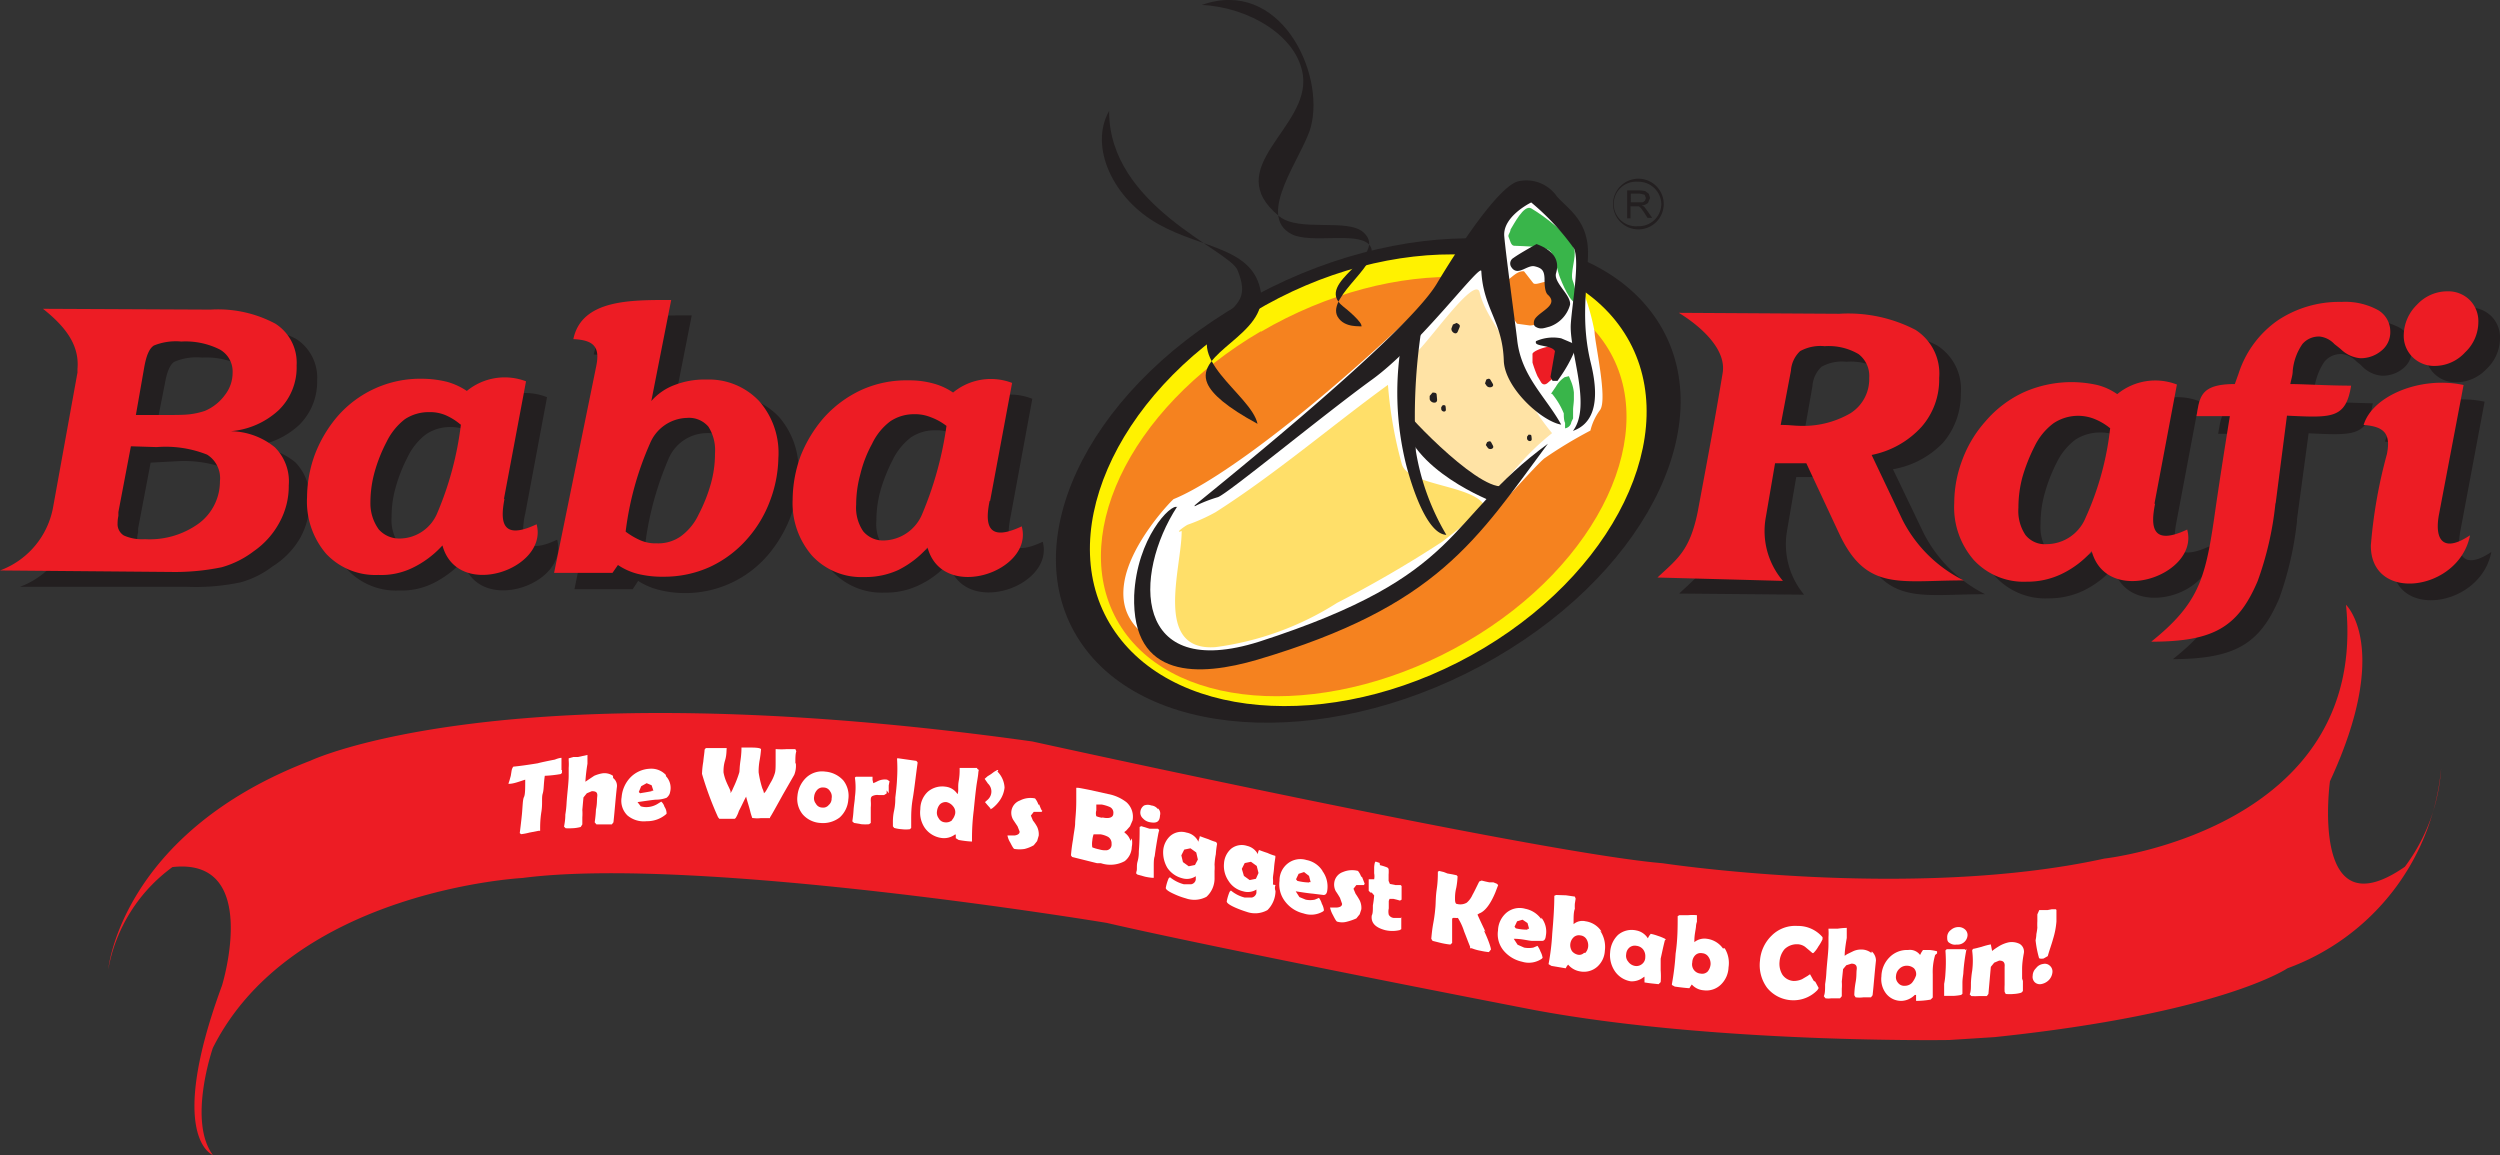 <svg xmlns="http://www.w3.org/2000/svg" viewBox="0 0 155.84 72"><rect x="0" y="0" width="155.84" height="72" fill="#333333" stroke="none"/><defs><style>.cls-1,.cls-11{fill:#231f20;}.cls-1,.cls-10,.cls-2,.cls-5,.cls-6,.cls-7,.cls-8,.cls-9{fill-rule:evenodd;}.cls-2,.cls-3{fill:#ed1c24;}.cls-4,.cls-7{fill:#fff;}.cls-5{fill:#fff200;}.cls-6{fill:#f5821f;}.cls-8{fill:#ffdf69;}.cls-9{fill:#39b54a;}.cls-10{fill:#ffe3a5;}</style></defs><g id="Layer_2" data-name="Layer 2"><g id="svg4403"><path class="cls-1" d="M4,20.21l10.39.05a8.15,8.15,0,0,1,4.06.86,2.87,2.87,0,0,1,1.32,2.59,3.78,3.78,0,0,1-1.12,2.78,5.06,5.06,0,0,1-3,1.33,4.4,4.4,0,0,1,2.76,1,3.14,3.14,0,0,1,.88,2.42,4.57,4.57,0,0,1-.57,2.28A5.07,5.07,0,0,1,17,35.3a5.85,5.85,0,0,1-2,1,13.46,13.46,0,0,1-3.32.28h-.21l-10.23,0a5.19,5.19,0,0,0,3.32-4l1.51-8.34,0-.26c.13-1.45-.76-2.57-2.19-3.71m5.51,8.57-.78,4.1,0,.24a1.72,1.72,0,0,0-.06.46.76.76,0,0,0,.39.73,2.62,2.62,0,0,0,1.3.24,5.39,5.39,0,0,0,3.4-1A3.18,3.18,0,0,0,15,30.91a1.73,1.73,0,0,0-.8-1.66,7.5,7.5,0,0,0-3.15-.5Zm.31-2h1.64c.8,0,1.4,0,1.76,0a4.75,4.75,0,0,0,.91-.21,2.75,2.75,0,0,0,1.22-1,2.2,2.2,0,0,0,.47-1.38A1.58,1.58,0,0,0,15,22.78a4.85,4.85,0,0,0-2.41-.49,3.55,3.55,0,0,0-1.72.26c-.28.18-.46.62-.59,1.35Z"/><path class="cls-1" d="M40.23,34.1a3,3,0,0,0,.94.55,2.41,2.41,0,0,0,1,.18,2.63,2.63,0,0,0,1.51-.44A3.62,3.62,0,0,0,44.75,33a10.37,10.37,0,0,0,.76-1.89,7.34,7.34,0,0,0,.26-1.9,2.66,2.66,0,0,0-.42-1.66A1.6,1.6,0,0,0,44,27a2.61,2.61,0,0,0-2.32,1.59,19.64,19.64,0,0,0-1.48,5.5M38.44,23.77c.24-1.15-.1-1.61-1.43-1.67.52-2.49,3.61-2.44,6.11-2.44L41.87,26a3.56,3.56,0,0,1,1.45-1,5.06,5.06,0,0,1,2-.34A4.24,4.24,0,0,1,48.57,26a5,5,0,0,1,1.2,3.56,8,8,0,0,1-.5,2.68,8.23,8.23,0,0,1-1.4,2.36,6.78,6.78,0,0,1-5.2,2.37A6.53,6.53,0,0,1,41,36.75a4.26,4.26,0,0,1-1.22-.54l-.34.52-3.63,0Z"/><path class="cls-1" d="M32.73,32.05c-.29,1.43-.18,2.63,2,1.59.76,2.8-4.93,4.78-5.87,1.32A6.44,6.44,0,0,1,27,36.36a4.46,4.46,0,0,1-2.13.45,4.15,4.15,0,0,1-3.24-1.33A5,5,0,0,1,20.42,32a8.1,8.1,0,0,1,.49-2.7,7.86,7.86,0,0,1,1.4-2.33,6.75,6.75,0,0,1,5.33-2.39,6.55,6.55,0,0,1,1.53.18,4,4,0,0,1,1.25.57,3.66,3.66,0,0,1,3.68-.57l-1.37,7.32M30,27.38a3.59,3.59,0,0,0-.93-.57,2.53,2.53,0,0,0-1-.19,2.68,2.68,0,0,0-1.51.45,3.92,3.92,0,0,0-1.14,1.4,9.92,9.92,0,0,0-.75,1.89,6.63,6.63,0,0,0-.26,1.87,2.65,2.65,0,0,0,.44,1.67,1.58,1.58,0,0,0,1.32.57,2.68,2.68,0,0,0,2.34-1.61A18.47,18.47,0,0,0,30,27.38"/><path class="cls-1" d="M63,32.18c-.29,1.43-.21,2.63,2,1.59.75,2.8-4.94,4.78-5.87,1.32a5.62,5.62,0,0,1-1.87,1.4,4.71,4.71,0,0,1-2.13.45,4.21,4.21,0,0,1-3.25-1.33,5,5,0,0,1-1.22-3.51,7.41,7.41,0,0,1,.49-2.7,7.89,7.89,0,0,1,1.41-2.33,7,7,0,0,1,2.38-1.8,6.64,6.64,0,0,1,2.94-.59,5.73,5.73,0,0,1,1.53.18,4.18,4.18,0,0,1,1.25.57,3.67,3.67,0,0,1,3.69-.57L63,32.18m-2.73-4.65A3.59,3.59,0,0,0,59.3,27a2.51,2.51,0,0,0-1-.18,2.71,2.71,0,0,0-1.51.44,4,4,0,0,0-1.14,1.4,10.76,10.76,0,0,0-.76,1.9,7.17,7.17,0,0,0-.26,1.9,2.46,2.46,0,0,0,.45,1.66,1.58,1.58,0,0,0,1.32.57A2.68,2.68,0,0,0,58.78,33a20.91,20.91,0,0,0,1.45-5.51"/><path class="cls-1" d="M112.39,27.53h.08c.46,0,.8,0,1,0a5.86,5.86,0,0,0,3.27-.77,2.53,2.53,0,0,0,1.17-2.21,1.72,1.72,0,0,0-.7-1.51,3.63,3.63,0,0,0-2.13-.49,2.62,2.62,0,0,0-1.53.31,1.82,1.82,0,0,0-.57,1.22l-.6,3.4M104.67,37c1.25-1.17,2-1.67,2.5-4.05.54-2.89,1.09-5.82,1.56-8.68.23-1.48-1.33-2.93-2.73-3.79l10,.05a9.18,9.18,0,0,1,4.75,1,3.23,3.23,0,0,1,1.48,3,4.63,4.63,0,0,1-1.11,3.07A5.64,5.64,0,0,1,118,29.25l1.92,4a8.71,8.71,0,0,0,3.82,3.79c-4,0-6.08.7-7.77-2.91l-2-4.39h-2l-.57,3.33a4.91,4.91,0,0,0,1.06,4Z"/><path class="cls-1" d="M135.69,32.44c-.29,1.43-.21,2.65,2.05,1.61.78,2.83-5,4.86-6,1.35a6,6,0,0,1-1.89,1.43,5,5,0,0,1-2.16.47,4.23,4.23,0,0,1-3.3-1.35,4.86,4.86,0,0,1-1.22-3.56,7.81,7.81,0,0,1,2-5.09,6.75,6.75,0,0,1,2.41-1.82,7.28,7.28,0,0,1,4.55-.44,4,4,0,0,1,1.25.57,3.71,3.71,0,0,1,3.71-.6l-1.4,7.43m-2.78-4.73a3.73,3.73,0,0,0-1-.57,2.56,2.56,0,0,0-1-.18,2.83,2.83,0,0,0-1.53.44,3.92,3.92,0,0,0-1.17,1.43,10.19,10.19,0,0,0-.75,1.92,7,7,0,0,0-.26,1.93,2.68,2.68,0,0,0,.44,1.68,1.56,1.56,0,0,0,1.32.58,2.67,2.67,0,0,0,2.37-1.64,18.42,18.42,0,0,0,1.53-5.59"/><path class="cls-1" d="M143.19,32.44a20.87,20.87,0,0,1-1.11,4.86c-1.22,2.86-2.76,3.77-6.63,3.79,2.89-2.31,3.35-3.84,3.9-7.53.31-2.18.65-4.34,1-6.52h-2.08c.21-1.14.18-2,2.39-2,.08-.24.16-.47.21-.68a6.46,6.46,0,0,1,2.42-3.27,6.88,6.88,0,0,1,4-1.17,4.59,4.59,0,0,1,2.26.49,1.53,1.53,0,0,1,.8,1.38,1.48,1.48,0,0,1-.54,1.17,2,2,0,0,1-1.33.46,1.92,1.92,0,0,1-1.22-.57l-.13-.13-.23-.18a1.48,1.48,0,0,0-.91-.47,1.34,1.34,0,0,0-1.09.47,3.86,3.86,0,0,0-.63,1.66c0,.29-.1.55-.15.84.75,0,2.41.07,3.79.1-.34,2.08-1.2,2-4,1.87l-.73,5.4"/><path class="cls-1" d="M153.92,19.17a1.9,1.9,0,0,1,1.38.54,1.87,1.87,0,0,1,.54,1.38A2.64,2.64,0,0,1,155,23a2.6,2.6,0,0,1-1.87.83,1.88,1.88,0,0,1-1.95-1.92A2.6,2.6,0,0,1,152,20a2.56,2.56,0,0,1,1.9-.86m-.52,13.9c-.31,1.55.16,2.54,1.92,1.37-.67,3.48-6.18,4.26-6.18.63a30.72,30.72,0,0,1,1-5.69c.24-1.22-.1-1.72-1.45-1.82.55-1.82,3.53-3.07,6.21-2.49Z"/><path class="cls-2" d="M2.73,19.25l10.39.05a7.58,7.58,0,0,1,4.05.88,2.88,2.88,0,0,1,1.32,2.6,3.71,3.71,0,0,1-1.11,2.78,5,5,0,0,1-3,1.32,4.45,4.45,0,0,1,2.75,1A3,3,0,0,1,18,30.26a4.69,4.69,0,0,1-.57,2.29,5.14,5.14,0,0,1-1.61,1.81,5.94,5.94,0,0,1-2,1,14.46,14.46,0,0,1-3.32.29h-.24L0,35.56a5.19,5.19,0,0,0,3.32-4l1.51-8.34,0-.23c.13-1.48-.75-2.63-2.15-3.74m5.48,8.57-.78,4.1,0,.24a2.05,2.05,0,0,0-.05.46.83.83,0,0,0,.39.76,2.76,2.76,0,0,0,1.3.23,5.22,5.22,0,0,0,3.4-1A3.27,3.27,0,0,0,13.71,30a1.73,1.73,0,0,0-.8-1.66,7,7,0,0,0-3.14-.47Zm.31-1.95h1.64c.8,0,1.4,0,1.76-.05a4.75,4.75,0,0,0,.91-.21,3,3,0,0,0,1.25-1,2.24,2.24,0,0,0,.47-1.38,1.57,1.57,0,0,0-.81-1.45,4.77,4.77,0,0,0-2.39-.49,3.64,3.64,0,0,0-1.71.25c-.29.19-.47.63-.6,1.36Z"/><path class="cls-2" d="M39,33.14a4.66,4.66,0,0,0,.94.55,2.41,2.41,0,0,0,1,.18,2.44,2.44,0,0,0,1.5-.44,3.55,3.55,0,0,0,1.12-1.38,9.92,9.92,0,0,0,.75-1.89,6.93,6.93,0,0,0,.26-1.9,2.73,2.73,0,0,0-.41-1.66,1.58,1.58,0,0,0-1.33-.55,2.57,2.57,0,0,0-2.31,1.59A19.33,19.33,0,0,0,39,33.14M37.17,22.81c.23-1.15-.11-1.61-1.43-1.67.52-2.49,3.61-2.44,6.1-2.44L40.6,25a3.58,3.58,0,0,1,1.45-1,5.18,5.18,0,0,1,2-.34A4.3,4.3,0,0,1,47.32,25a4.89,4.89,0,0,1,1.2,3.56A7.93,7.93,0,0,1,48,31.22a7.52,7.52,0,0,1-1.41,2.36,7,7,0,0,1-2.36,1.77,6.9,6.9,0,0,1-2.83.6,6.45,6.45,0,0,1-1.66-.18,4,4,0,0,1-1.22-.55l-.34.49-3.64,0Z"/><path class="cls-2" d="M31.45,31.09c-.28,1.43-.18,2.62,2,1.59.75,2.8-4.93,4.77-5.87,1.32a6.06,6.06,0,0,1-1.87,1.4,4.45,4.45,0,0,1-2.13.44,4.21,4.21,0,0,1-3.25-1.32A5,5,0,0,1,19.14,31a7.87,7.87,0,0,1,.5-2.7A8.09,8.09,0,0,1,21,26a6.83,6.83,0,0,1,5.32-2.39,6.62,6.62,0,0,1,1.54.19,4.24,4.24,0,0,1,1.24.57,3.72,3.72,0,0,1,3.69-.6l-1.38,7.35m-2.72-4.67a3.69,3.69,0,0,0-.94-.58,2.51,2.51,0,0,0-1-.18,2.71,2.71,0,0,0-1.51.44,4,4,0,0,0-1.14,1.41,9.67,9.67,0,0,0-.75,1.89,7.17,7.17,0,0,0-.26,1.9A2.77,2.77,0,0,0,23.61,33a1.7,1.7,0,0,0,1.32.57A2.56,2.56,0,0,0,27.25,32a20.23,20.23,0,0,0,1.48-5.53"/><path class="cls-2" d="M61.69,31.22c-.29,1.43-.18,2.62,2,1.59.78,2.8-4.93,4.77-5.87,1.32A6,6,0,0,1,56,35.53a4.9,4.9,0,0,1-2.13.44,4.18,4.18,0,0,1-3.24-1.32,5,5,0,0,1-1.22-3.51,8.1,8.1,0,0,1,.49-2.7,8.31,8.31,0,0,1,1.4-2.34,7.19,7.19,0,0,1,2.39-1.79,6.79,6.79,0,0,1,2.94-.6,5.62,5.62,0,0,1,1.53.19,4,4,0,0,1,1.25.57,3.7,3.7,0,0,1,3.68-.6l-1.37,7.35M59,26.55A3.64,3.64,0,0,0,58,26a2.56,2.56,0,0,0-1-.18,2.65,2.65,0,0,0-1.5.44,3.77,3.77,0,0,0-1.14,1.41,7.63,7.63,0,0,0-.73,1.89,7.17,7.17,0,0,0-.26,1.9,2.61,2.61,0,0,0,.44,1.66,1.61,1.61,0,0,0,1.32.57,2.66,2.66,0,0,0,2.34-1.61A22,22,0,0,0,59,26.55"/><path class="cls-2" d="M111,26.49l.08,0c.46,0,.8.05,1,.05a5.86,5.86,0,0,0,3.27-.78,2.52,2.52,0,0,0,1.17-2.21,1.71,1.71,0,0,0-.67-1.48,3.68,3.68,0,0,0-2.11-.49,2.62,2.62,0,0,0-1.53.31,1.84,1.84,0,0,0-.57,1.22L111,26.49M103.32,36c1.25-1.17,2-1.66,2.5-4.05.54-2.89,1.09-5.82,1.56-8.68.26-1.48-1.33-2.91-2.73-3.77l10,.06a9.1,9.1,0,0,1,4.75,1,3.23,3.23,0,0,1,1.48,3,4.46,4.46,0,0,1-1.11,3.06,5.7,5.7,0,0,1-3.1,1.74l1.93,4.06a8.53,8.53,0,0,0,3.81,3.76c-4,0-6.07.7-7.76-2.91l-2.05-4.39h-1.95l-.57,3.33a4.79,4.79,0,0,0,1.06,4Z"/><path class="cls-2" d="M134.34,31.4c-.29,1.43-.21,2.65,2,1.61.78,2.83-5,4.86-5.95,1.35a5.94,5.94,0,0,1-1.9,1.43,4.91,4.91,0,0,1-2.15.47,4.23,4.23,0,0,1-3.3-1.35,5,5,0,0,1-1.22-3.56,7.6,7.6,0,0,1,.52-2.73,7.5,7.5,0,0,1,1.43-2.36,7,7,0,0,1,2.41-1.82,7.34,7.34,0,0,1,3-.62,7.43,7.43,0,0,1,1.56.18,3.81,3.81,0,0,1,1.24.57,3.73,3.73,0,0,1,3.72-.6l-1.4,7.43m-2.78-4.72a3.78,3.78,0,0,0-1-.58,2.76,2.76,0,0,0-2.52.29,3.92,3.92,0,0,0-1.17,1.43,11,11,0,0,0-.76,1.92,7.34,7.34,0,0,0-.25,1.92,2.69,2.69,0,0,0,.44,1.69,1.54,1.54,0,0,0,1.32.57A2.64,2.64,0,0,0,130,32.29a18.33,18.33,0,0,0,1.54-5.61"/><path class="cls-2" d="M141.84,31.4a20.16,20.16,0,0,1-1.11,4.83C139.51,39.09,138,40,134.1,40c2.89-2.32,3.35-3.85,3.9-7.54.31-2.18.65-4.36,1-6.52h-2.08c.21-1.14.18-2,2.39-2l.24-.67a6.43,6.43,0,0,1,2.41-3.28,6.9,6.9,0,0,1,4-1.17,4.26,4.26,0,0,1,2.26.5,1.54,1.54,0,0,1,.78,1.37,1.46,1.46,0,0,1-.55,1.17,2,2,0,0,1-1.32.47,2,2,0,0,1-1.22-.57l-.16-.13-.23-.18a1.48,1.48,0,0,0-.91-.47,1.34,1.34,0,0,0-1.09.47,3.5,3.5,0,0,0-.6,1.66c0,.28-.1.54-.15.83.75,0,2.41.1,3.79.1-.34,2.08-1.2,2-4,1.87l-.7,5.43"/><path class="cls-2" d="M152.57,18.16a1.9,1.9,0,0,1,1.38.54,1.87,1.87,0,0,1,.54,1.38,2.61,2.61,0,0,1-.83,1.89,2.57,2.57,0,0,1-1.87.84,1.91,1.91,0,0,1-1.4-.55,1.85,1.85,0,0,1-.55-1.38,2.7,2.7,0,0,1,.83-1.89,2.57,2.57,0,0,1,1.9-.83M152.05,32c-.31,1.55.16,2.54,1.92,1.37-.67,3.48-6.2,4.26-6.18.63a30.72,30.72,0,0,1,1-5.69c.24-1.22-.1-1.72-1.45-1.82.54-1.82,3.56-3.07,6.23-2.49Z"/><path class="cls-3" d="M121.48,64.83s-14.57.23-25.84-1.87c0,0-19.35-3.74-26.65-5.43,0,0-25.46-4.23-36.42-2.8,0,0-14.36.75-19.3,10.59,0,0-1.58,4.55,0,6.68,0,0-2.93-1.06.57-10.57,0,0,2.47-8-3.09-7.38a10.12,10.12,0,0,0-4,6.37s.78-8.47,12.6-13c0,0,12.15-5.8,45-1.2,0,0,31.48,6.94,39.29,7.59,0,0,15.48,2.36,27.54-.29,0,0,16.49-1.82,15.06-15.82,0,0,2.86,2.68-1,11,0,0-1.3,9.48,4.67,5.33a11.48,11.48,0,0,0,2.26-6.13,14.68,14.68,0,0,1-9.58,12.46s-4.1,2.81-18.26,4.29l-2.83.18"/><path class="cls-4" d="M35,48v-.24l0-.23,0-.23v-.06H35s-.15,0-.41.11c-.52.1-.89.18-1.07.23-.67.11-1.19.18-1.53.21H32s-.08.08-.11.26l-.05.31-.08.29-.07.21.05,0c.26,0,.6-.13,1-.26,0,.57,0,.94-.08,1.09s-.08.63-.13,1.12-.1.88-.13,1.12l.08.07A3.49,3.49,0,0,0,33,51.9l.57-.11.1,0,0-.08c0-.26,0-.62.08-1.12s0-.86.08-1.12.05-.57.13-1.11a7.43,7.43,0,0,0,1-.11l.07-.07V48"/><path class="cls-4" d="M38.21,48.36a.93.93,0,0,0-.68-.15,2.24,2.24,0,0,0-.49.15l-.36.24-.19.13,0,0a10.75,10.75,0,0,1,.13-1.12l0-.29,0-.26,0,0-.6.13-.29,0-.28.08,0,.08v.05a3.32,3.32,0,0,1,0,.47c0,.15,0,.31,0,.47,0,.44-.08,1-.13,1.68a6.1,6.1,0,0,1-.08.76c0,.34-.05.57-.08.75l.1.1a3.3,3.3,0,0,0,.39,0,2.31,2.31,0,0,0,.55-.08l.1-.16c0-.1,0-.25,0-.44a3,3,0,0,0,0-.46l.07-.78.21-.26.31-.13c.26,0,.37.07.34.33s0,.45-.08.81a7.53,7.53,0,0,1-.08.8l.11.13c.08,0,.26,0,.49,0l.47,0,.1-.13c.08-.73.13-1.46.21-2.16a.61.61,0,0,0-.23-.6"/><path class="cls-4" d="M41.51,48.31a1.24,1.24,0,0,0-1-.39,1.8,1.8,0,0,0-1.22.55,2,2,0,0,0-.54,1.22,1.28,1.28,0,0,0,.36,1.14,1.58,1.58,0,0,0,1.2.36,1.8,1.8,0,0,0,1.24-.46l0-.08a.76.76,0,0,0-.13-.36.66.66,0,0,0-.2-.32l-.26.16a1.38,1.38,0,0,1-.6.18,1.13,1.13,0,0,1-.42-.05L39.74,50c.49-.07.88-.13,1.12-.15.41,0,.65-.11.67-.11s.21-.15.24-.36a1.06,1.06,0,0,0-.26-1m-.89.94c-.33.07-.59.1-.72.13l-.08-.08.15-.36.34-.19.31.13.11.34-.11,0"/><path class="cls-4" d="M49.58,47.58c0-.33,0-.57.06-.75l-.06-.13H49a4.29,4.29,0,0,1-.57,0l-.08,0c0,.15,0,.41,0,.75s0,.6-.05.75a2.51,2.51,0,0,1-.26.58c-.16.28-.26.49-.34.59l-.08.08s0-.1-.1-.31a6.09,6.09,0,0,1-.23-1V48a4,4,0,0,1,.07-.65,6.37,6.37,0,0,0,.08-.64c0-.06-.18-.11-.6-.11h-.54l-.08,0,0,.08s0,.31-.06.72-.05.55-.07.73a6.74,6.74,0,0,1-.39,1,1.55,1.55,0,0,1-.16.31l0-.08c0-.1-.13-.31-.26-.62a2.73,2.73,0,0,1-.18-.6c0-.18,0-.42.1-.75s.08-.6.1-.76l-.07,0c-.13,0-.32,0-.55,0H44l-.08.1c0,.16-.05.42-.08.75a5.6,5.6,0,0,0-.08.76,20.42,20.42,0,0,0,1,2.7l.08.1s.21,0,.47,0h.42l.07,0,.06-.05a1.92,1.92,0,0,0,.2-.44c.16-.29.29-.6.45-.89.07.29.18.6.25.89s.13.41.13.44L47,51,47,51a1.75,1.75,0,0,0,.41,0h.45L48,51l0-.05c.08-.11.34-.58.81-1.43l.7-1.22a1.53,1.53,0,0,0,.1-.71"/><path class="cls-4" d="M52.57,48.65a1.69,1.69,0,0,0-1.12-.55,1.44,1.44,0,0,0-1.19.37,1.79,1.79,0,0,0-.55,1.14,1.51,1.51,0,0,0,.34,1.17,1.59,1.59,0,0,0,1.09.52,1.71,1.71,0,0,0,1.2-.34,1.64,1.64,0,0,0,.54-1.12,1.55,1.55,0,0,0-.31-1.19m-.91,1.53a.44.44,0,0,1-.41.16.45.45,0,0,1-.39-.24.54.54,0,0,1-.11-.44.71.71,0,0,1,.18-.41.47.47,0,0,1,.42-.16.46.46,0,0,1,.39.23.56.56,0,0,1,.1.45.51.51,0,0,1-.18.41"/><path class="cls-4" d="M55.4,49.45l0-.23,0-.26.05-.26-.15-.1a1,1,0,0,0-.6.1c-.21.11-.31.13-.26.13l-.05-.21,0-.2-.52,0h-.52l-.06.05v0a4.31,4.31,0,0,1,0,1.22c0,.18-.05.42-.08.76a7.18,7.18,0,0,1-.08.75l.11.1.47.08a3,3,0,0,0,.46,0l.11-.08v-.55c0-.07,0-.23,0-.41a2.34,2.34,0,0,0,0-.42c0-.15,0-.26.13-.31a.68.68,0,0,1,.36-.05l.16,0,.18,0,.16-.1,0-.19"/><path class="cls-4" d="M57.19,47.56v-.05l-.07-.08L56,47.27l-.08,0v.06a9.77,9.77,0,0,1,0,1.19c0-.08,0,.34-.11,1.2,0,.18,0,.46-.08.83s-.07.65-.07.83l0,.13.08.1a2.18,2.18,0,0,0,.47.08,2,2,0,0,0,.51,0l.08-.08v-.26l0-.26c0-.31,0-.75.1-1.33s.18-1.37.31-2.28"/><path class="cls-4" d="M60.93,47.87h-.57l-.54,0,0,.1c0,.16,0,.39-.06.73s0,.57-.05.73l0,.07-.06-.05a1,1,0,0,0-.7-.41,1.39,1.39,0,0,0-1.11.31,1.48,1.48,0,0,0-.47,1.09,1.69,1.69,0,0,0,.28,1.17,1.52,1.52,0,0,0,1,.62,1.14,1.14,0,0,0,.88-.21l.05,0,0,0v.23l.18.11a6.22,6.22,0,0,0,.83.1l0,0v-.08c0-.37,0-1,.11-1.87.05-.52.1-1,.15-1.4s.11-.65.13-.89.05-.26.05-.21l-.13-.1m-1.55,3.22a.57.57,0,0,1-.45.13.48.48,0,0,1-.39-.26.57.57,0,0,1-.1-.44.77.77,0,0,1,.18-.42A.52.52,0,0,1,59,50a.72.72,0,0,1,.41.26.56.56,0,0,1,.13.47.91.91,0,0,1-.2.39"/><path class="cls-4" d="M62.23,48,62.16,48l-.19.11-.2.15-.21.13-.18.16.2.29a.68.68,0,0,1,0,1L61.4,50l.16.19.18.2,0,.06.11-.06a2.21,2.21,0,0,0,.52-.57,1.73,1.73,0,0,0,.25-.72,1.52,1.52,0,0,0-.44-1"/><path class="cls-4" d="M64.73,50.16a1.18,1.18,0,0,0-.21-.39,1.43,1.43,0,0,0-.94.13.82.82,0,0,0-.54.72.85.85,0,0,0,.13.5s.1.15.26.39l.13.33c0,.13-.11.21-.31.24H62.8l0,0a1.31,1.31,0,0,0,.18.45c.13.26.21.39.26.39a2,2,0,0,0,.63,0,2.2,2.2,0,0,0,.57-.23l.21-.26.1-.34a1.08,1.08,0,0,0-.1-.55,2.52,2.52,0,0,0-.26-.39l-.13-.31.18-.23.31,0,.18,0,.05-.07c-.05,0-.1-.13-.2-.39"/><path class="cls-4" d="M70.47,52.42a.91.91,0,0,0-.31-.47l-.08-.08.13-.1.23-.26.16-.37A1.21,1.21,0,0,0,70.21,50a2.67,2.67,0,0,0-1.12-.5l-1.17-.26c-.41-.08-.65-.13-.73-.13l-.1,0v.06c0,.33,0,.59,0,.78,0,.67-.07,1.14-.07,1.37s-.08.57-.13,1a10,10,0,0,0-.13,1l.07.1,1.36.34.2.05.24,0a1.87,1.87,0,0,0,1.48-.13,1.16,1.16,0,0,0,.44-.88,1.42,1.42,0,0,0,0-.54m-1.82-1.28a1.55,1.55,0,0,1-.39-.1.62.62,0,0,1,0-.36l0-.19,0-.18s.13,0,.33,0a2.36,2.36,0,0,1,.5.15.39.39,0,0,1,.23.42c0,.23-.26.34-.7.23M69,53a1.25,1.25,0,0,1-.47-.05,2.55,2.55,0,0,1-.44-.13,1.29,1.29,0,0,1,0-.42,1.5,1.5,0,0,1,.08-.39s.18,0,.44,0a1.52,1.52,0,0,1,.47.16.48.48,0,0,1,.21.44A.35.35,0,0,1,69,53"/><path class="cls-4" d="M72.18,50.44a.57.57,0,0,0-.41-.23.63.63,0,0,0-.45,0,.52.52,0,0,0-.23.36.48.48,0,0,0,.16.45.75.75,0,0,0,.41.23c.42.08.63,0,.65-.42a.43.43,0,0,0-.13-.44m.08,1.35v0l-.08-.08-.26,0-.26,0-.26-.08-.26-.08-.1.05v.08c0,.37,0,.83-.05,1.43,0,.16,0,.36-.08.65s0,.49-.08.65v.1l.08.06.47.13a3.56,3.56,0,0,0,.46.07l.08,0c0-.15,0-.39,0-.67s0-.52.06-.68c.07-.54.15-1,.23-1.43"/><path class="cls-4" d="M75.71,54.29a2.33,2.33,0,0,0,0-.39,4,4,0,0,1,.08-.65,5.16,5.16,0,0,1,.08-.65l-.06-.11a3.27,3.27,0,0,1-.49-.18c-.31-.1-.49-.18-.52-.18s0,.08-.08.23l0,.11-.06-.08a1,1,0,0,0-.7-.49,1.07,1.07,0,0,0-1,.2,1.37,1.37,0,0,0-.45.91,1.88,1.88,0,0,0,.26,1.09,1.59,1.59,0,0,0,.94.65,1,1,0,0,0,.83-.13l0,.21a.35.35,0,0,1-.28.29l-.47,0a2.27,2.27,0,0,1-.86-.44l0,0-.08.07a2.73,2.73,0,0,0-.18.6q0,.15.54.39a4.62,4.62,0,0,0,.71.26,1.6,1.6,0,0,0,1.29-.1,1.55,1.55,0,0,0,.5-1.2c0-.1,0-.23,0-.41m-1.22-.37L74.1,54l-.36-.26-.1-.42.18-.36.39-.08.36.26.1.44-.18.34"/><path class="cls-4" d="M79.35,55.14a2.21,2.21,0,0,0,0-.39c0-.15.05-.36.07-.65s.06-.49.08-.65l0-.1a2.88,2.88,0,0,1-.49-.18c-.32-.1-.5-.18-.52-.18s-.06.08-.08.23l0,.1,0-.07a1,1,0,0,0-.67-.52,1.06,1.06,0,0,0-1,.18,1.32,1.32,0,0,0-.44.91,1.65,1.65,0,0,0,.28,1.09,1.45,1.45,0,0,0,.91.65,1,1,0,0,0,.83-.11l0,.21a.37.37,0,0,1-.29.29h-.44a2.13,2.13,0,0,1-.86-.44l0,0-.08.08a2.91,2.91,0,0,0-.18.6q0,.15.54.39a6.7,6.7,0,0,0,.7.26,1.57,1.57,0,0,0,1.3-.11,1.7,1.7,0,0,0,.5-1.19.49.49,0,0,1,0-.37m-1.22-.39-.39.08-.36-.26-.13-.44.18-.36.39-.08.36.26.11.44-.16.36"/><path class="cls-4" d="M82.44,54.29a1.52,1.52,0,0,0-1-.68,1.28,1.28,0,0,0-1.16.21,1.34,1.34,0,0,0-.52,1.09,1.73,1.73,0,0,0,.36,1.3,2,2,0,0,0,1.14.73,1.45,1.45,0,0,0,1.22-.13l.05-.06a1.08,1.08,0,0,0-.13-.41,1.19,1.19,0,0,0-.18-.37l-.26.11a1.37,1.37,0,0,1-.57,0L81,55.92l-.23-.36c.49.08.86.13,1.09.15l.65.08c.13,0,.21-.1.23-.31a1.63,1.63,0,0,0-.31-1.19m-.83.72a3.25,3.25,0,0,1-.73-.1l-.08-.1.16-.34.34-.11.31.24.1.39-.1,0"/><path class="cls-4" d="M84.86,54.68a1.18,1.18,0,0,0-.21-.39,1.46,1.46,0,0,0-.94.07.81.81,0,0,0-.54.68.88.88,0,0,0,.1.52s.11.15.26.41l.13.37c0,.13-.1.21-.31.23l-.44,0,0,0a1.6,1.6,0,0,0,.18.47c.13.26.21.39.26.41a1.12,1.12,0,0,0,.63,0,3.43,3.43,0,0,0,.57-.2l.21-.26.1-.31a1.06,1.06,0,0,0-.1-.55,4.6,4.6,0,0,0-.26-.42l-.13-.31.18-.23h.31l.16,0,.05-.08-.18-.46"/><path class="cls-4" d="M87.32,57.22h-.2l-.24,0a.39.39,0,0,1-.31-.2.87.87,0,0,1,0-.39l0-.24,0-.23.05-.13.23,0,.21.05.21.06.1-.06,0-.2,0-.24,0-.21,0-.2-.06-.06-.33,0-.34-.07-.08-.19c0-.07,0-.2,0-.39a2.15,2.15,0,0,0,0-.36l-.07-.08a3.31,3.31,0,0,0-.47-.15L86,53.79l-.24-.08c-.05,0-.08.11-.1.34,0,0,0,.13,0,.39a1,1,0,0,1,0,.37l-.13,0-.21,0v.21l0,.2,0,.16,0,.15.11.11h.08l.15.18a6.15,6.15,0,0,1-.08.62c0,.29,0,.5-.07.63-.06.46.23.75.83.91a2,2,0,0,0,.91,0l.1-.06,0-.1,0-.29,0-.28,0-.08"/><path class="cls-4" d="M92.6,58.08c-.34-.7-.5-1.07-.5-1.07l.11-.07c.36-.13.7-.58,1-1.3l.18-.47-.08-.08L93.09,55l-.26,0-.23-.05-.24-.06-.15.06c-.18.36-.31.64-.42.83a1.37,1.37,0,0,1-.36.49.8.8,0,0,1-.6.08c-.1,0-.13-.13-.13-.31s0-.39.08-.71a4.94,4.94,0,0,0,.08-.7l-.06-.07-.28-.06-.29-.05L90,54.36l-.29-.07-.08.05c0,.23,0,.62-.07,1.09s-.06.86-.08,1.09-.05.57-.13,1-.11.78-.13,1l.08.13.52.13a4.74,4.74,0,0,0,.59.1l.11-.1c0-.16,0-.39,0-.73s0-.57,0-.73.13-.08.36-.1a3.61,3.61,0,0,1,.39.85c.13.32.24.63.37.94l0,.1.1,0a2.73,2.73,0,0,0,.57.16,3.78,3.78,0,0,0,.5.08l.13-.16c0-.08-.11-.49-.44-1.19"/><path class="cls-4" d="M96.08,57.3a1.59,1.59,0,0,0-1-.65,1.28,1.28,0,0,0-1.19.26A1.51,1.51,0,0,0,93.38,58a1.6,1.6,0,0,0,.36,1.27,2.08,2.08,0,0,0,1.14.68,1.43,1.43,0,0,0,1.22-.18l.06-.06a1.14,1.14,0,0,0-.13-.39,1.42,1.42,0,0,0-.19-.36l-.26.11a1.58,1.58,0,0,1-.57,0l-.41-.18-.24-.37c.5,0,.86.11,1.12.13l.65,0c.13,0,.21-.1.23-.31a1.39,1.39,0,0,0-.28-1.14m-.86.75a2.94,2.94,0,0,1-.73-.08l-.08-.1.16-.34.34-.1.31.21.1.36-.1,0"/><path class="cls-4" d="M99.84,58.08a1.41,1.41,0,0,0-1-.65.84.84,0,0,0-.75.18l0,0,0-.11c0-.36,0-.65.08-.85a2.32,2.32,0,0,1,0-.32l.05-.31-.05-.13-.55-.08L97,55.79l-.11.05v0c0,.68-.05,1.45-.13,2.36a14.09,14.09,0,0,1-.23,1.9v0l.18.11.89.15.07-.13.08-.1,0,0a1.23,1.23,0,0,0,.73.42,1.26,1.26,0,0,0,1.09-.29,1.43,1.43,0,0,0,.47-1,1.8,1.8,0,0,0-.29-1.24m-1,1.37a.42.42,0,0,1-.44.11A.64.64,0,0,1,98,59.3a.68.68,0,0,1,.1-.88.48.48,0,0,1,.42-.11.5.5,0,0,1,.39.26A.74.74,0,0,1,99,59a.66.66,0,0,1-.19.41"/><path class="cls-4" d="M103.84,58.57l0,0-.05-.05a2.71,2.71,0,0,0-.44-.18,3.22,3.22,0,0,0-.45-.13l-.1.13-.08.15,0,0A1.08,1.08,0,0,0,102,58a1.31,1.31,0,0,0-1.14.28,1.63,1.63,0,0,0-.49,1.09,1.77,1.77,0,0,0,.28,1.15,1.48,1.48,0,0,0,1,.65,1.14,1.14,0,0,0,.78-.24l.08-.05,0,.18,0,.18c.34.06.62.08.88.11l.13-.13a4.61,4.61,0,0,0,0-.73c0-.31,0-.57,0-.73.08-.36.16-.75.26-1.14m-1.43,1.48a.54.54,0,0,1-.44.11.64.64,0,0,1-.41-.26.56.56,0,0,1-.13-.47.59.59,0,0,1,.21-.42.53.53,0,0,1,.44-.1.61.61,0,0,1,.41.23.69.69,0,0,1,.13.47.53.53,0,0,1-.21.44"/><path class="cls-4" d="M107.4,59.12a1.45,1.45,0,0,0-1-.6,1,1,0,0,0-.78.21l0,0,0-.1c0-.36.08-.65.1-.86,0,0,0-.15.06-.31l0-.31,0-.1a2.81,2.81,0,0,0-.55,0c-.31,0-.49,0-.55,0l-.1.06v0c0,.68,0,1.46-.13,2.34a15.77,15.77,0,0,1-.23,1.89v.06l.18.1c.57.08.86.1.91.1l.08-.13.07-.1,0,0a1.09,1.09,0,0,0,.73.36,1.29,1.29,0,0,0,1.09-.36,1.57,1.57,0,0,0,.47-1.07,1.74,1.74,0,0,0-.24-1.19m-1.06,1.45a.48.48,0,0,1-.44.13.57.57,0,0,1-.42-.23.58.58,0,0,1-.1-.47.65.65,0,0,1,.18-.44.48.48,0,0,1,.44-.13.5.5,0,0,1,.39.23.74.74,0,0,1,.13.47.81.81,0,0,1-.18.44"/><path class="cls-4" d="M113.06,61.14l-.23-.41,0,0-.16.11-.34.2a1.27,1.27,0,0,1-.51.11.91.91,0,0,1-.71-.39,1.3,1.3,0,0,1-.18-.81,1.36,1.36,0,0,1,.31-.78,1.1,1.1,0,0,1,.78-.31.85.85,0,0,1,.5.16l.31.26.15.13.06,0a1.73,1.73,0,0,0,.31-.41,2.64,2.64,0,0,0,.26-.45l0-.13a2,2,0,0,0-1.56-.7,2.07,2.07,0,0,0-1.61.6,2.41,2.41,0,0,0-.73,1.56,2.38,2.38,0,0,0,.44,1.69,2.1,2.1,0,0,0,1.53.78,2.07,2.07,0,0,0,1.61-.63l.08-.13s-.08-.15-.21-.39"/><path class="cls-4" d="M116.65,59.4a1,1,0,0,0-.65-.21,1.15,1.15,0,0,0-.49.11l-.37.18-.15.1,0,0c0-.28.05-.65.13-1.11l0-.29,0-.26,0-.08a4.84,4.84,0,0,0-.57.05h-.29l-.28,0,0,.05v0a3.32,3.32,0,0,1,0,.47c0,.16,0,.31,0,.47,0,.44-.08,1-.13,1.71a6.1,6.1,0,0,1-.08.76c0,.33,0,.57-.08.75l.1.13a1.24,1.24,0,0,0,.37,0h.54l.11-.13c0-.11,0-.26,0-.47a2.79,2.79,0,0,0,0-.44l.08-.78.2-.24.32-.1c.26,0,.36.13.33.36s0,.45-.07.81a5,5,0,0,0-.08.8l.08.13a1.91,1.91,0,0,0,.49,0h.47l.1-.13c.08-.73.13-1.45.21-2.16a.76.76,0,0,0-.26-.57"/><path class="cls-4" d="M120.75,59.43l0-.08,0-.05a2.74,2.74,0,0,0-.44-.08l-.44,0-.1.15-.08.16h0a.78.78,0,0,0-.75-.31,1.52,1.52,0,0,0-1.17.47,1.72,1.72,0,0,0-.49,1.17,1.47,1.47,0,0,0,.28,1.06,1.19,1.19,0,0,0,1,.47,1.22,1.22,0,0,0,.8-.37l.08,0,0,.18,0,.19a4.89,4.89,0,0,0,.91-.08l.13-.13c0-.16,0-.39,0-.73s0-.54,0-.73a3.67,3.67,0,0,1,.15-1.19m-1.45,1.74a.61.61,0,0,1-.44.18.48.48,0,0,1-.42-.18.53.53,0,0,1-.13-.44.66.66,0,0,1,.21-.44.63.63,0,0,1,.47-.19.68.68,0,0,1,.44.16.53.53,0,0,1,.13.44,1.43,1.43,0,0,1-.26.47"/><path class="cls-4" d="M122.47,57.92a.6.6,0,0,0-.42-.13.7.7,0,0,0-.44.18.55.55,0,0,0-.23.42c0,.18,0,.31.15.39a.57.57,0,0,0,.44.1.62.62,0,0,0,.68-.59.47.47,0,0,0-.18-.37m.07,1.3v0l-.07-.05-.29,0-.28,0h-.55l-.08.08v0a9.46,9.46,0,0,1,0,1.43,4.28,4.28,0,0,1-.08.65c0,.28,0,.52,0,.65v.1l.08,0h.49a3.23,3.23,0,0,0,.49-.06l.08-.07c0-.16,0-.39,0-.68s.06-.52.06-.67a10.75,10.75,0,0,1,.2-1.46"/><path class="cls-4" d="M126.05,61c0-.26,0-.46,0-.59,0-.34.05-.68.11-1a.56.56,0,0,0-.26-.57,1.11,1.11,0,0,0-.68-.1,2,2,0,0,0-.67.28,3.46,3.46,0,0,0-.37.26l-.08-.41a4.3,4.3,0,0,0-.57.15c-.23.06-.41.11-.54.13l-.05.08v.05a4.88,4.88,0,0,1,0,1.22,6.56,6.56,0,0,0-.08.76c0,.33,0,.57-.08.72l.1.11a4,4,0,0,0,.5,0l.47,0,.1-.13.15-1.69.21-.26.31-.13c.26,0,.37.11.34.39l0,.34,0,.34c0,.1,0,.26,0,.44a4.11,4.11,0,0,0,0,.44l.07.13a2.56,2.56,0,0,0,.5,0,2,2,0,0,0,.47-.08l.1-.1c0-.16,0-.37,0-.63"/><path class="cls-4" d="M128.15,56.68l-.25,0-.26.05-.26,0-.26,0L127,57c0,.11,0,.23,0,.42a3.6,3.6,0,0,0,0,.41,3.46,3.46,0,0,1-.06.39,2.2,2.2,0,0,1-.05.39,6.42,6.42,0,0,0,.21,1.09c0,.05.1.08.29.05l.26-.15c.1-.37.23-.7.33-1.07a4.89,4.89,0,0,0,.21-1.09c0-.46,0-.72,0-.72m-.41,3.48a.45.45,0,0,0-.42-.11.65.65,0,0,0-.44.26.66.66,0,0,0-.21.47.47.47,0,0,0,.13.41.46.46,0,0,0,.42.11.88.88,0,0,0,.47-.26.81.81,0,0,0,.21-.47.47.47,0,0,0-.16-.41"/><path class="cls-5" d="M103.25,22.29l-.47,8L99,36.13l-5.48,4.18L88.57,43,82,44.62l-8.67-.88-5-4.08s-1.38-5.74-1.38-6.72,3-7,3-7l4.91-4.6,4.78-3.06,5.61-2.21,4.62-.68h2.52l8.26,2.83,2.68,4.06"/><path class="cls-6" d="M78.6,20.68c8.31-4.86,18-4.5,21.5.83S99.74,35.17,91.43,40s-18,4.49-21.51-.86.37-13.64,8.68-18.49"/><path class="cls-1" d="M77.38,18.91c9.79-5.69,21.35-5.35,25.71.75S103,35.32,93.22,41s-21.35,5.35-25.71-.75,0-15.66,9.87-21.35m.7.6c-8.7,5.19-12.55,14.15-8.57,19.89s14.31,6.21,23,1,12.54-14.16,8.57-19.9-14.34-6.23-23-1"/><path class="cls-7" d="M73.14,31.12c2.91-1.17,9.3-5.95,16.73-13.22L92.39,14l2.75-2s3.2,1.67,3.12,2.39a26.59,26.59,0,0,0,.31,3.46,14.77,14.77,0,0,1,.83,2.83c0,.65.83,4.21.34,4.88a3.52,3.52,0,0,0-.6,1.28,27.66,27.66,0,0,0-2.88,1.74c-.55.46-2.68,2.88-3.51,3.71a48.15,48.15,0,0,1-9.61,6.47c-3.32,1.43-8.75,3.06-10.21,2s-3.24-1.94-2.85-4.44,3-5.17,3.06-5.19"/><path class="cls-8" d="M73.66,33.14c0,2.26-1.79,7.48,2.11,7.2a18.66,18.66,0,0,0,7.58-2.76,73.68,73.68,0,0,0,6.55-3.81c.31-.24,2.75-2.11,2.59-2.34-.88-1.2-4.59-1.17-5.09-2.44a25.85,25.85,0,0,1-.88-5c-3.43,2.49-7,5.55-10.75,7.94a11.18,11.18,0,0,1-1.74.78c-.21.11-.84.57-.37.39"/><path class="cls-2" d="M95.53,22.13l0,.47a7.39,7.39,0,0,0,.31.85l.23.39c.13.19.31.13.44,0l.39-.34c.18-.13.26-.49.37-.72a.68.68,0,0,0,0-.76l-.36-.41c-.24-.13-1.46.26-1.38.49"/><path class="cls-9" d="M94.16,14.31c.2-.31.83-1.58,1.29-1.32.78.46,2.39,1.63,2.68,2.54.15.5-.29,1.54-.08,2,.11.23.26,1.24.31,1.32-.41.31-1.09-1.48-1.11-1.53-.16-.36-.32-1.46-.68-1.72s-1.69-.25-2.18-.28c-.21,0-.26-.36-.34-.52s.08-.26.11-.47"/><path class="cls-6" d="M94,17.45c.31-.23.62-.57,1-.54l.57.73c.13.18.67-.13.86-.06s.36.16.52.34c.31.42-.13,1.41-.42,1.64l-.16.28a1.48,1.48,0,0,1-1,.45l-.8-.11a2.88,2.88,0,0,1-.6-1.53l0-.23V17.9l0-.34-.1-.11"/><path class="cls-10" d="M88.23,22c.57-.31,3.69-4.88,4-3.79.36,1.53,1.66,2.73,2,4.26A14,14,0,0,0,96.75,27a15.55,15.55,0,0,0-2.18,2.11c-.88.93-1.51,2.26-2.86,1.4S87.66,28,88,26.23a12.35,12.35,0,0,0,.18-2.78c0-.12,0-1.68.1-1.48"/><path class="cls-1" d="M74.47,31.51c-.24.13,13-10.34,15.09-13.82s4.1-6.16,5.09-6.39a2.31,2.31,0,0,1,2.39.93c.67.78,2,1.51,1.95,3.64s-.47,4.13.18,6.78,0,3.82-1.12,4.21c1.2-1.56-.26-5-.13-6.7.08-1.2.55-3.8.21-4.65a15.09,15.09,0,0,0-2.68-2.89s-1.79.86-1.68,2.11.67,5.32.8,6.41c.23,2.29,1.77,3.56,2.75,5.33-1.22-.21-3.53-2.29-3.58-4-.08-2.45-1.27-3.2-1.4-5.56,0-.6-3.8,4.57-6.81,6.75s-9,7.12-9.61,7.33a8.79,8.79,0,0,0-1.45.57"/><path class="cls-1" d="M73.38,31.58C70.62,35.82,70.6,42.49,78.49,40c12.94-4.18,11.48-7.56,18-12.34-4.46,6-6.85,10.13-18.1,13.46-3.61,1.06-7.85,1.27-7.69-4,.16-3.58,2.29-5.74,2.68-5.51"/><path class="cls-1" d="M95.77,15.22c-.37.21-1.07.6-1.43.86a.4.4,0,0,0-.16.52c.39.7,1-.11,1.48,0s.6.29.62.76c0,.28,0,.8.19,1,.72.63-.39,1-.76,1.48-.13.16-.13.45,0,.52.32.21.57.08.89,0A2,2,0,0,0,97.87,19c.08-.59-1-1.35-.88-1.94.31-1-.37-1.54-1.22-1.85"/><path class="cls-1" d="M95.74,21.27a2.61,2.61,0,0,1,1.58-.18l.73.31.18.21-.07.26a8.82,8.82,0,0,1-.89,1.61l-.18.26-.31,0-.13-.24.28-1.61c-.2-.39-1.27-.28-1.19-.57"/><path class="cls-1" d="M87.66,29c.6,2.26,1.51,4.31,2.5,4.34a14.9,14.9,0,0,1-1.9-5.22,36.1,36.1,0,0,1,.52-8.63L87.43,21A18.59,18.59,0,0,0,87.66,29"/><path class="cls-1" d="M87.38,25.3c.31.6,5.32,5.84,6.57,4.91-.68.49-.26,1.32-.91,1.06s-5.87-2.44-5.66-6"/><path class="cls-1" d="M90.8,20.13c.32.16.19.21.08.52s-.49,0-.39-.21l.08-.21.23-.1"/><path class="cls-1" d="M89.27,24.47c.37,0,.26.08.31.41s-.41.26-.46,0l0-.2.18-.21"/><path class="cls-1" d="M89.92,25.25c.24,0,.18.05.21.26s-.26.18-.29,0l0-.13.1-.13"/><path class="cls-1" d="M95.27,27.09c.24,0,.18.05.21.26s-.26.18-.29,0l0-.13.1-.13"/><path class="cls-1" d="M92.65,23.66c.26-.13.23,0,.39.24s-.24.33-.37.15l-.1-.15.08-.24"/><path class="cls-1" d="M92.7,27.56c.26-.13.23,0,.36.21s-.23.31-.33.13l-.11-.16.08-.18"/><path class="cls-9" d="M96.75,24.55a4.65,4.65,0,0,1,.73,1.22c0,.13,0,.44.08.59l0,.34a.46.46,0,0,0,.39-.39l.11-.23,0-.55c0-.15.05-.44.05-.65v-.41a2.57,2.57,0,0,0-.21-.78l-.1-.24-.26.06a1.7,1.7,0,0,0-.55.59l-.31.45"/><path class="cls-1" d="M69.14,6.91c-1.27,2.23.24,5.51,3.12,7.09,2.7,1.51,5.9,1.43,6.34,4.23.41,2.65-4.21,3.74-3.33,5.69.29.65,1.2,1.46,3.12,2.5C78,24.57,73.45,22.21,76,20c1.27-1.12,1.81-1.51,1.14-3.17-.55-1.27-8-4-8-9.87"/><path class="cls-1" d="M81.71,7.92c-.49,1.82-3.48,5.51-1.19,6.68,1.19.6,4-.16,4.8.62,1.07,1.07-2.67,3.22-1.94,4.52.44.75,1.48.55,1.48.62.13-.23-.94-1.11-1.15-1.27C81.82,17.58,86.65,16,85,14.49c-1-.91-4,0-5.25-1C76,10.44,81.66,8,81.22,4.7,80.88,2.23,77.82.44,74.91.31c4.86-1.74,7.71,4.21,6.8,7.61"/><path class="cls-11" d="M101.43,13.56V11.87h.78a1.47,1.47,0,0,1,.36.05l.21.16.08.26-.13.31a.71.71,0,0,1-.39.16l.15.07.18.24.32.46h-.29l-.23-.36-.19-.26-.12-.1-.11,0h-.41v.75h-.21m.23-1h.5l.25,0,.13-.1.06-.16-.08-.21-.29-.07h-.57Z"/><path class="cls-1" d="M102.1,11.33a1.42,1.42,0,0,1,1.46,1.4,1.4,1.4,0,0,1-1.46,1.37,1.39,1.39,0,1,1,0-2.77m0-.19a1.58,1.58,0,1,0,1.61,1.59,1.58,1.58,0,0,0-1.61-1.59"/></g></g></svg>